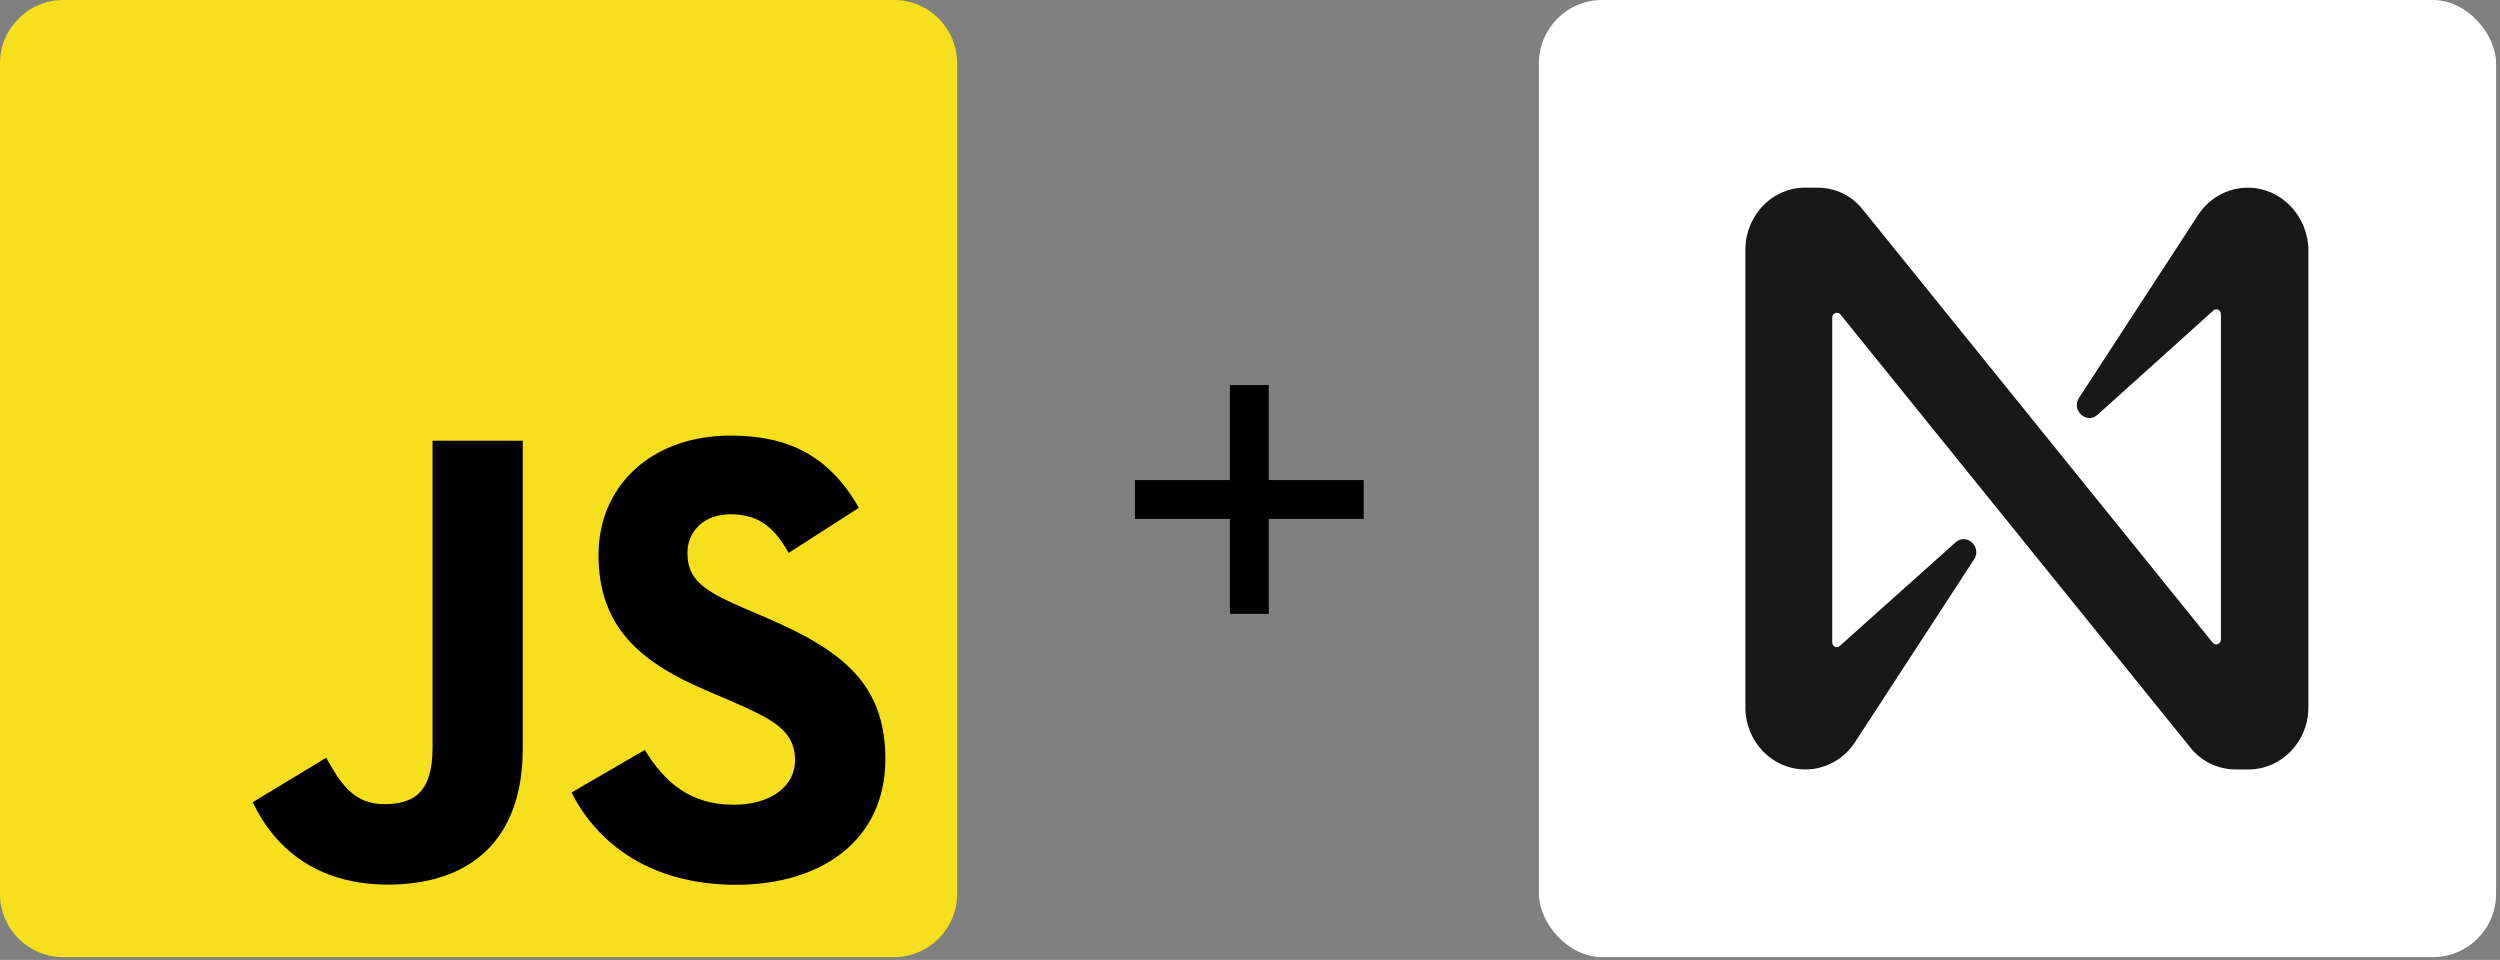 <svg width="237" height="91" viewBox="0 0 237 91" fill="none" xmlns="http://www.w3.org/2000/svg">
<rect x="0" y="0" width="237" height="91" fill="#808080" stroke="none"/>
<path d="M0 6C0 2.686 2.686 0 6 0H84.737C88.05 0 90.737 2.686 90.737 6V84.737C90.737 88.05 88.05 90.737 84.737 90.737H6C2.686 90.737 0 88.05 0 84.737V6Z" fill="#F7DF1E"/>
<path d="M61.129 71.094C62.962 74.087 65.347 76.287 69.564 76.287C73.108 76.287 75.371 74.516 75.371 72.069C75.371 69.137 73.046 68.098 69.146 66.392L67.008 65.475C60.837 62.846 56.738 59.553 56.738 52.591C56.738 46.177 61.624 41.295 69.261 41.295C74.698 41.295 78.607 43.187 81.423 48.142L74.764 52.417C73.298 49.788 71.717 48.753 69.261 48.753C66.756 48.753 65.169 50.342 65.169 52.417C65.169 54.983 66.758 56.021 70.427 57.61L72.565 58.526C79.83 61.642 83.932 64.818 83.932 71.959C83.932 79.658 77.884 83.876 69.762 83.876C61.821 83.876 56.69 80.091 54.18 75.131L61.129 71.094ZM30.921 71.835C32.265 74.218 33.487 76.233 36.425 76.233C39.234 76.233 41.006 75.134 41.006 70.86V41.783H49.557V70.976C49.557 79.83 44.366 83.86 36.789 83.86C29.942 83.86 25.977 80.317 23.96 76.049L30.921 71.835Z" fill="black"/>
<path d="M116.596 58.192V36.508H120.275V58.192H116.596ZM107.594 49.19V45.51H129.277V49.19H107.594Z" fill="black"/>
<rect x="145.891" width="90.737" height="90.737" rx="6" fill="white"/>
<path d="M208.232 20.61L197.095 37.708C196.325 38.873 197.806 40.282 198.872 39.301L209.832 29.435C210.128 29.19 210.542 29.374 210.542 29.803V60.628C210.542 61.056 210.009 61.24 209.772 60.934L176.598 19.875C175.532 18.527 173.992 17.791 172.274 17.791H171.089C168.009 17.791 165.461 20.427 165.461 23.675V67.062C165.461 70.31 168.009 72.945 171.148 72.945C173.103 72.945 174.94 71.903 176.006 70.126L187.143 53.029C187.913 51.864 186.432 50.455 185.366 51.435L174.407 61.24C174.11 61.486 173.696 61.302 173.696 60.873V30.109C173.696 29.68 174.229 29.496 174.466 29.803L207.64 70.862C208.706 72.21 210.306 72.945 211.964 72.945H213.149C216.289 72.945 218.836 70.31 218.836 67.062V23.675C218.777 20.427 216.23 17.791 213.09 17.791C211.135 17.791 209.298 18.833 208.232 20.61Z" fill="#181818"/>
</svg>
